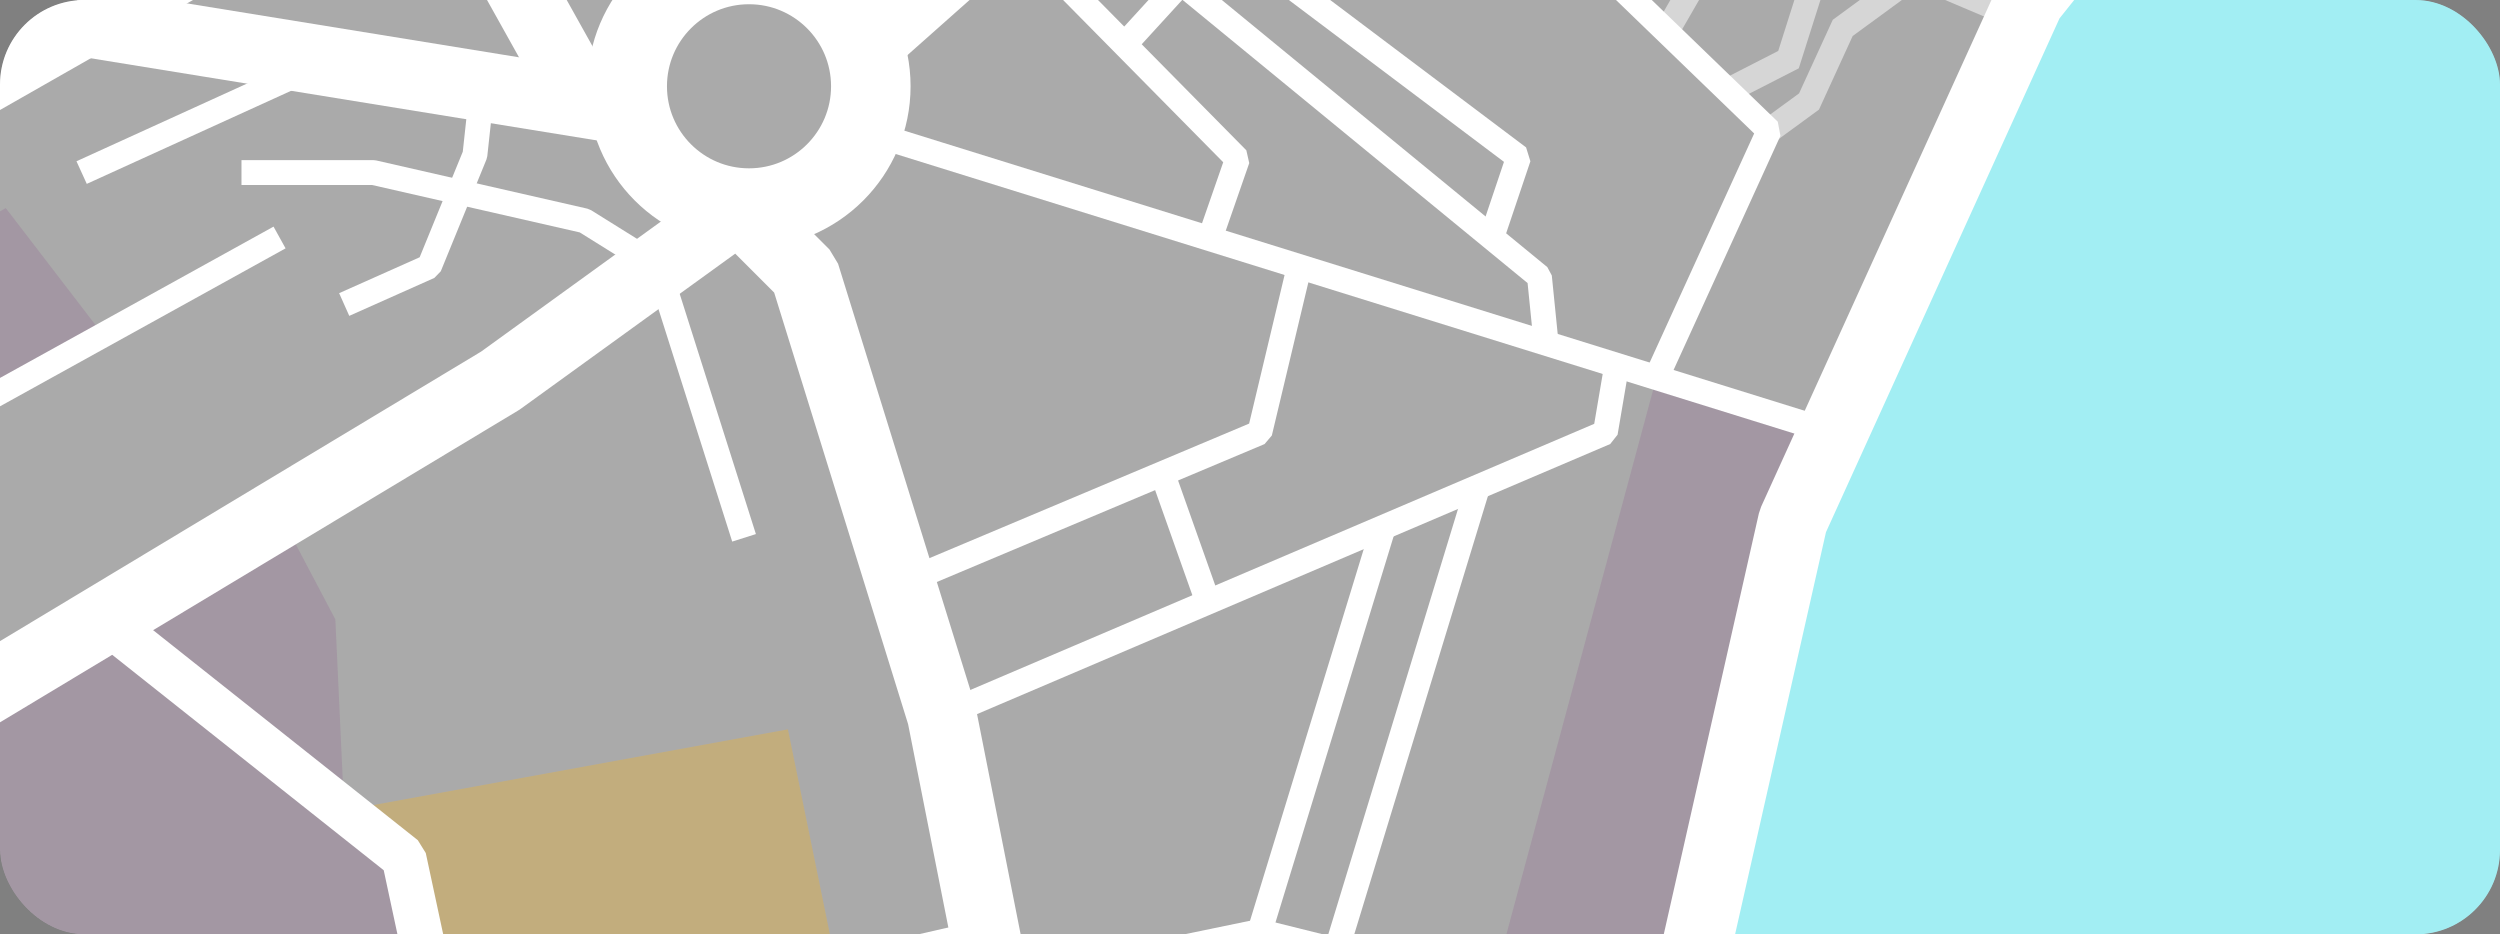 <svg xmlns="http://www.w3.org/2000/svg" xmlns:xlink="http://www.w3.org/1999/xlink" width="503" height="188" viewBox="0 0 503 188">
  <rect x="0" y="0" width="503" height="188" fill="#808080" stroke="none"/>
  <defs>
    <clipPath id="clip-path">
      <rect id="Rectangle_533" data-name="Rectangle 533" width="503" height="188" rx="17" transform="translate(457 17752)" fill="#fff" stroke="#707070" stroke-width="1"/>
    </clipPath>
    <clipPath id="clip-path-2">
      <rect id="Rectangle_532" data-name="Rectangle 532" width="622.243" height="538.922" fill="none"/>
    </clipPath>
    <clipPath id="clip-path-3">
      <rect id="Rectangle_520" data-name="Rectangle 520" width="582.447" height="538.922" fill="none"/>
    </clipPath>
    <clipPath id="clip-path-4">
      <rect id="Rectangle_519" data-name="Rectangle 519" width="510.568" height="510.568" fill="none"/>
    </clipPath>
    <clipPath id="clip-path-5">
      <rect id="Rectangle_526" data-name="Rectangle 526" width="510.568" height="510.567" fill="none"/>
    </clipPath>
    <clipPath id="clip-path-6">
      <rect id="Rectangle_521" data-name="Rectangle 521" width="40.59" height="42.019" fill="none"/>
    </clipPath>
    <clipPath id="clip-path-7">
      <rect id="Rectangle_522" data-name="Rectangle 522" width="59.226" height="66.531" fill="none"/>
    </clipPath>
    <clipPath id="clip-path-8">
      <rect id="Rectangle_523" data-name="Rectangle 523" width="68.689" height="132.275" fill="none"/>
    </clipPath>
    <clipPath id="clip-path-9">
      <rect id="Rectangle_524" data-name="Rectangle 524" width="112.626" height="158.606" fill="none"/>
    </clipPath>
    <clipPath id="clip-path-10">
      <rect id="Rectangle_525" data-name="Rectangle 525" width="110.733" height="104.285" fill="none"/>
    </clipPath>
    <clipPath id="clip-path-15">
      <rect id="Rectangle_530" data-name="Rectangle 530" width="99.021" height="65.577" fill="none"/>
    </clipPath>
  </defs>
  <g id="mapa-desktop" transform="translate(-457 -17752)" clip-path="url(#clip-path)">
    <g id="Group_819" data-name="Group 819" transform="translate(394.758 17541.09)">
      <g id="Group_818" data-name="Group 818" transform="translate(0 -66.09)" clip-path="url(#clip-path-2)">
        <g id="Group_789" data-name="Group 789">
          <g id="Group_788" data-name="Group 788" clip-path="url(#clip-path-3)">
            <g id="Group_787" data-name="Group 787" transform="translate(57.73 16.611)" opacity="0.49">
              <g id="Group_786" data-name="Group 786">
                <g id="Group_785" data-name="Group 785" clip-path="url(#clip-path-4)">
                  <rect id="Rectangle_518" data-name="Rectangle 518" width="510.568" height="510.568" transform="translate(0)" fill="#d6d6d6"/>
                </g>
              </g>
            </g>
          </g>
        </g>
        <g id="Group_806" data-name="Group 806" transform="translate(57.73 16.612)">
          <g id="Group_805" data-name="Group 805" clip-path="url(#clip-path-5)">
            <g id="Group_792" data-name="Group 792" transform="translate(-15.317 302.255)" opacity="0.14">
              <g id="Group_791" data-name="Group 791">
                <g id="Group_790" data-name="Group 790" clip-path="url(#clip-path-6)">
                  <path id="Path_4102" data-name="Path 4102" d="M41.535,324.035l20.994-11.769,19.6,25.545L52.342,354.286Z" transform="translate(-41.535 -312.267)" fill="#781e77"/>
                </g>
              </g>
            </g>
            <g id="Group_795" data-name="Group 795" transform="translate(24.508 50.481)" opacity="0.14">
              <g id="Group_794" data-name="Group 794">
                <g id="Group_793" data-name="Group 793" clip-path="url(#clip-path-7)">
                  <path id="Path_4103" data-name="Path 4103" d="M101.334,132.235l-20.8-41.221L129.793,65.7l9.968,50.074L136.7,130.192Z" transform="translate(-80.535 -65.704)" fill="#781e77"/>
                </g>
              </g>
            </g>
            <g id="Group_798" data-name="Group 798" transform="translate(304.627 336.373)" opacity="0.14">
              <g id="Group_797" data-name="Group 797">
                <g id="Group_796" data-name="Group 796" clip-path="url(#clip-path-8)">
                  <path id="Path_4104" data-name="Path 4104" d="M354.857,468.7l33.156-123.018,35.533,11.055L392.083,477.955Z" transform="translate(-354.857 -345.679)" fill="#781e77"/>
                </g>
              </g>
            </g>
            <g id="Group_801" data-name="Group 801" transform="translate(-10.211 363.704)" opacity="0.14">
              <g id="Group_800" data-name="Group 800">
                <g id="Group_799" data-name="Group 799" clip-path="url(#clip-path-9)">
                  <path id="Path_4105" data-name="Path 4105" d="M117.5,372.444l11.232,21.308,1.775,38.418,12.011,9.53,16.638,77.606L46.535,531.05,56.747,409.006Z" transform="translate(-46.535 -372.444)" fill="#781e77"/>
                </g>
              </g>
            </g>
            <g id="Group_804" data-name="Group 804" transform="translate(63.881 124.449)" opacity="0.3">
              <g id="Group_803" data-name="Group 803">
                <g id="Group_802" data-name="Group 802" clip-path="url(#clip-path-10)">
                  <path id="Path_4106" data-name="Path 4106" d="M201.718,138.141H180.813v25.146H119.094l5.8,35.717h10.736l9.7,43.421,64.1-17.1,14.781,2.3v-6.127l5.616-54.631Z" transform="translate(-119.094 -138.141)" fill="#fdb515"/>
                </g>
              </g>
            </g>
            <path id="Path_4107" data-name="Path 4107" d="M185.333,44.837,130.384,66.145,52.535,101.821" transform="translate(-56.62 -15.664)" fill="none" stroke="#d6d6d6" stroke-miterlimit="10" stroke-width="5"/>
          </g>
        </g>
        <line id="Line_300" data-name="Line 300" x1="26.277" y1="39.314" transform="translate(98.138 31.417)" fill="none" stroke="#d6d6d6" stroke-miterlimit="10" stroke-width="5"/>
        <g id="Group_808" data-name="Group 808" transform="translate(57.73 16.612)">
          <g id="Group_807" data-name="Group 807" clip-path="url(#clip-path-5)">
            <path id="Path_4108" data-name="Path 4108" d="M150.182,58.388l-7.673-12.947-6.475-29.174" transform="translate(-54.855 -16.268)" fill="none" stroke="#d6d6d6" stroke-miterlimit="10" stroke-width="5"/>
          </g>
        </g>
        <path id="Path_4109" data-name="Path 4109" d="M156.535,236.536l52.1-13.019,14.782,2.042" transform="translate(3.309 4.724)" fill="none" stroke="#d6d6d6" stroke-miterlimit="10" stroke-width="5"/>
        <line id="Line_301" data-name="Line 301" y1="16.372" x2="65.748" transform="translate(163.706 241.26)" fill="none" stroke="#d6d6d6" stroke-miterlimit="10" stroke-width="5"/>
        <line id="Line_302" data-name="Line 302" y1="16.371" x2="65.748" transform="translate(170.007 255.03)" fill="none" stroke="#d6d6d6" stroke-miterlimit="10" stroke-width="5"/>
        <line id="Line_303" data-name="Line 303" x2="12.654" y2="38.293" transform="translate(190.492 233.602)" fill="none" stroke="#d6d6d6" stroke-miterlimit="10" stroke-width="5"/>
        <g id="Group_810" data-name="Group 810" transform="translate(57.73 16.612)">
          <g id="Group_809" data-name="Group 809" clip-path="url(#clip-path-5)">
            <path id="Path_4110" data-name="Path 4110" d="M559.543,146.088l-50.717,29.177-86.535,84.863-8.062,8.185" transform="translate(-48.975 -13.524)" fill="none" stroke="#d6d6d6" stroke-miterlimit="10" stroke-width="5"/>
          </g>
        </g>
        <line id="Line_304" data-name="Line 304" x1="38.729" y2="39.774" transform="translate(384.058 230.539)" fill="none" stroke="#d6d6d6" stroke-miterlimit="10" stroke-width="5"/>
        <path id="Path_4111" data-name="Path 4111" d="M383.093,272.368l16.279-29.886,10.722,5.6,4.793-5.6,38.259-13.716-12.929,37.8L424.9,277.781l-6.781,14.806-8.025,5.865" transform="translate(8.097 4.835)" fill="none" stroke="#d6d6d6" stroke-miterlimit="10" stroke-width="5"/>
        <path id="Path_4112" data-name="Path 4112" d="M389.32,277.834l6.6-11.451,13.785-5.616,8.281,9.7-4.128,13.019-12.215,6.253" transform="translate(8.229 5.512)" fill="none" stroke="#d6d6d6" stroke-miterlimit="10" stroke-width="5"/>
        <path id="Path_4113" data-name="Path 4113" d="M403.4,263.51l-1.861-6.551,8.169-9.278" transform="translate(8.487 5.235)" fill="none" stroke="#d6d6d6" stroke-miterlimit="10" stroke-width="5"/>
        <line id="Line_305" data-name="Line 305" x1="54.791" y1="23.21" transform="translate(414.107 257.555)" fill="none" stroke="#d6d6d6" stroke-miterlimit="10" stroke-width="5"/>
        <path id="Path_4114" data-name="Path 4114" d="M181.733,138.338l-44.93-9.48L101.439,130.9l-25.9,10.928" transform="translate(1.597 2.724)" fill="none" stroke="#d6d6d6" stroke-miterlimit="10" stroke-width="5"/>
        <line id="Line_306" data-name="Line 306" x1="7.923" y1="32.583" transform="translate(113.688 133.624)" fill="none" stroke="#d6d6d6" stroke-miterlimit="10" stroke-width="5"/>
        <path id="Path_4115" data-name="Path 4115" d="M139.028,163.169l-2.555-19.4-21.259,3.109" transform="translate(2.435 3.039)" fill="none" stroke="#d6d6d6" stroke-miterlimit="10" stroke-width="5"/>
        <g id="Group_812" data-name="Group 812" transform="translate(57.73 16.612)">
          <g id="Group_811" data-name="Group 811" clip-path="url(#clip-path-5)">
            <line id="Line_307" data-name="Line 307" x1="10.971" y2="51.51" transform="translate(304.628 462.12)" fill="none" stroke="#d6d6d6" stroke-miterlimit="10" stroke-width="5"/>
          </g>
        </g>
        <path id="Path_4116" data-name="Path 4116" d="M525.164,195.213l-62.629,78.372L414.882,378.422,382.036,523.764H635.06L614.168,167.875Z" transform="translate(8.075 3.415)" fill="#a2eef3"/>
        <g id="Group_817" data-name="Group 817" transform="translate(57.73 16.612)">
          <g id="Group_816" data-name="Group 816" clip-path="url(#clip-path-5)">
            <g id="Group_815" data-name="Group 815" transform="translate(73.765 407.132)" opacity="0.3">
              <g id="Group_814" data-name="Group 814">
                <g id="Group_813" data-name="Group 813" clip-path="url(#clip-path-15)">
                  <path id="Path_4117" data-name="Path 4117" d="M227.794,462.564l-9.744-47.591-89.277,16.3,12.011,9.53,8.522,39.749Z" transform="translate(-128.773 -414.973)" fill="#fdb515"/>
                </g>
              </g>
            </g>
            <path id="Path_4118" data-name="Path 4118" d="M271.787,520.579l-21.024-106.2-27.571-88.839-13.275-13.275-47.993,34.719L46.535,416.423" transform="translate(-56.746 -10.012)" fill="none" stroke="#fff" stroke-linejoin="bevel" stroke-width="14"/>
            <circle id="Ellipse_2" data-name="Ellipse 2" cx="24.507" cy="24.507" r="24.507" transform="translate(130.706 253.241)" fill="none" stroke="#fff" stroke-miterlimit="10" stroke-width="16"/>
            <line id="Line_308" data-name="Line 308" x1="111.79" y1="18.148" transform="translate(19.402 264.473)" fill="none" stroke="#fff" stroke-linejoin="bevel" stroke-width="14"/>
            <path id="Path_4119" data-name="Path 4119" d="M46.535,294.387l94.966-54.12h19.4l4.085,27.571,13.887,24.885" transform="translate(-56.746 -11.534)" fill="none" stroke="#fff" stroke-linejoin="bevel" stroke-width="14"/>
            <path id="Path_4120" data-name="Path 4120" d="M230.885,285.362,316.3,209.537,457.22,104.36l97.008-57.184,14.3-43.909" transform="translate(-52.85 -16.543)" fill="none" stroke="#fff" stroke-linejoin="bevel" stroke-width="16"/>
            <path id="Path_4121" data-name="Path 4121" d="M179.535,16.267l5.106,41.867-3.063,63.31,46.972,47.993-5.106,55.141,8.169,60.247" transform="translate(-53.935 -16.268)" fill="none" stroke="#fff" stroke-linejoin="bevel" stroke-width="9"/>
            <path id="Path_4122" data-name="Path 4122" d="M385.3,152.652,312.691,44.617l-80.05-31.35L230.6,68.408l10.211,50.036L227.535,169.5,350.582,164.4l-24.759-40.853" transform="translate(-52.921 -16.331)" fill="none" stroke="#fff" stroke-linejoin="bevel" stroke-width="5"/>
            <path id="Path_4123" data-name="Path 4123" d="M350.529,15.767l-51.057,38.8L230.035,67.845" transform="translate(-52.868 -16.279)" fill="none" stroke="#fff" stroke-linejoin="bevel" stroke-width="5"/>
            <line id="Line_309" data-name="Line 309" y1="1.021" x2="78.926" transform="translate(168.998 206.779)" fill="none" stroke="#fff" stroke-linejoin="bevel" stroke-width="5"/>
            <path id="Path_4124" data-name="Path 4124" d="M414.572,130.858l41.669,54.027-34.719,27.571-23.486-28.592" transform="translate(-49.317 -13.846)" fill="none" stroke="#fff" stroke-linejoin="bevel" stroke-width="5"/>
            <path id="Path_4125" data-name="Path 4125" d="M426.035,221.1l76.585-58.2,13.275-6.127" transform="translate(-48.725 -13.298)" fill="none" stroke="#fff" stroke-linejoin="bevel" stroke-width="5"/>
            <path id="Path_4126" data-name="Path 4126" d="M282.035,222.175V152.738l17.359-7.148,6.127-11.233L430.757,57.516" transform="translate(-51.769 -15.396)" fill="none" stroke="#fff" stroke-linejoin="bevel" stroke-width="5"/>
            <line id="Line_310" data-name="Line 310" x2="17.359" y2="88.074" transform="translate(230.266 42.12)" fill="none" stroke="#fff" stroke-linejoin="bevel" stroke-width="5"/>
            <line id="Line_311" data-name="Line 311" x2="24.595" y2="41.356" transform="translate(319.616 -15.829)" fill="none" stroke="#fff" stroke-linejoin="bevel" stroke-width="3"/>
            <path id="Path_4127" data-name="Path 4127" d="M382.035,523.865l32.847-145.341,47.652-104.837,62.63-78.372,40.164-38.548" transform="translate(-49.655 -13.298)" fill="none" stroke="#fff" stroke-linejoin="bevel" stroke-width="14"/>
            <line id="Line_312" data-name="Line 312" x1="195.281" y1="60.751" transform="translate(178.035 286.676)" fill="none" stroke="#fff" stroke-linejoin="bevel" stroke-width="5"/>
            <path id="Path_4128" data-name="Path 4128" d="M300.13,319.565l5.573-16.034L261.359,258.6" transform="translate(-52.206 -11.146)" fill="none" stroke="#fff" stroke-linejoin="bevel" stroke-width="5"/>
            <path id="Path_4129" data-name="Path 4129" d="M52.535,100.641l57.184,101.732L126.3,251.81" transform="translate(-56.62 -14.485)" fill="none" stroke="#fff" stroke-linejoin="bevel" stroke-width="5"/>
            <line id="Line_313" data-name="Line 313" y1="32.12" x2="54.241" transform="translate(-19.401 157.81)" fill="none" stroke="#fff" stroke-linejoin="bevel" stroke-width="5"/>
            <line id="Line_314" data-name="Line 314" x2="31.443" y2="59.874" transform="translate(16.338 189.93)" fill="none" stroke="#fff" stroke-linejoin="bevel" stroke-width="5"/>
            <path id="Path_4130" data-name="Path 4130" d="M81.359,393.311l60.428,47.948,16.638,77.606" transform="translate(-56.01 -8.299)" fill="none" stroke="#fff" stroke-linejoin="bevel" stroke-width="9"/>
            <path id="Path_4131" data-name="Path 4131" d="M257.084,465.779l53.186-10.991,83.879,20.86" transform="translate(-52.296 -6.999)" fill="none" stroke="#fff" stroke-linejoin="bevel" stroke-width="5"/>
            <path id="Path_4132" data-name="Path 4132" d="M246.535,413.724l133.49-56.942,2.289-13.471" transform="translate(-52.519 -9.356)" fill="none" stroke="#fff" stroke-linejoin="bevel" stroke-width="5"/>
            <path id="Path_4133" data-name="Path 4133" d="M238.464,387.581l72.2-30.386,7.966-33.4" transform="translate(-52.69 -9.768)" fill="none" stroke="#fff" stroke-linejoin="bevel" stroke-width="5"/>
            <line id="Line_315" data-name="Line 315" x1="9.165" y1="25.862" transform="translate(238.393 355.668)" fill="none" stroke="#fff" stroke-linejoin="bevel" stroke-width="5"/>
            <path id="Path_4134" data-name="Path 4134" d="M367.615,340.828l-1.351-13.407-95.95-78.74" transform="translate(-52.017 -11.356)" fill="none" stroke="#fff" stroke-linejoin="bevel" stroke-width="5"/>
            <path id="Path_4135" data-name="Path 4135" d="M41.535,66.834,112.811,21.2l46.456-8.935" transform="translate(-56.852 -16.353)" fill="none" stroke="#fff" stroke-linejoin="bevel" stroke-width="5"/>
            <line id="Line_316" data-name="Line 316" x1="9.641" y1="15.322" transform="translate(5.677 38.797)" fill="none" stroke="#fff" stroke-linejoin="bevel" stroke-width="5"/>
            <line id="Line_317" data-name="Line 317" y1="28.592" x2="51.007" transform="translate(128.713 -3.064)" fill="none" stroke="#fff" stroke-linejoin="bevel" stroke-width="5"/>
            <path id="Path_4136" data-name="Path 4136" d="M505.484,165.557,458.512,98.162,411.54,30.767,336.419,81.534l-22.4,16.628-23.486,3.956" transform="translate(-51.589 -15.962)" fill="none" stroke="#fff" stroke-linejoin="bevel" stroke-width="5"/>
            <line id="Line_318" data-name="Line 318" x1="62.709" y2="38.067" transform="translate(373.316 -4.085)" fill="none" stroke="#fff" stroke-linejoin="bevel" stroke-width="5"/>
            <path id="Path_4137" data-name="Path 4137" d="M474.136,91.405l-19.1-36.255,68.927-42.882L540.3,27.584l9.19,19.4" transform="translate(-48.112 -16.353)" fill="none" stroke="#fff" stroke-linejoin="bevel" stroke-width="5"/>
            <line id="Line_319" data-name="Line 319" x1="20.611" y1="36.618" transform="translate(445.256 14.948)" fill="none" stroke="#fff" stroke-linejoin="bevel" stroke-width="5"/>
            <path id="Path_4138" data-name="Path 4138" d="M428.3,121.773l-12.4-24.561L398.035,75.7" transform="translate(-49.317 -15.012)" fill="none" stroke="#fff" stroke-linejoin="bevel" stroke-width="5"/>
            <line id="Line_320" data-name="Line 320" x2="31.038" y2="45.378" transform="translate(334.216 69.59)" fill="none" stroke="#fff" stroke-linejoin="bevel" stroke-width="5"/>
            <line id="Line_321" data-name="Line 321" x2="31.038" y2="45.378" transform="translate(312.309 85.093)" fill="none" stroke="#fff" stroke-linejoin="bevel" stroke-width="5"/>
            <line id="Line_322" data-name="Line 322" x1="32.309" y1="27.956" transform="translate(311.048 204.264)" fill="none" stroke="#fff" stroke-linejoin="bevel" stroke-width="5"/>
            <line id="Line_323" data-name="Line 323" x1="53.227" y1="54.595" transform="translate(308.068 159.695)" fill="none" stroke="#fff" stroke-linejoin="bevel" stroke-width="5"/>
            <line id="Line_324" data-name="Line 324" y1="24.92" x2="108.744" transform="translate(94.298 447.789)" fill="none" stroke="#fff" stroke-linejoin="bevel" stroke-width="5"/>
            <path id="Path_4139" data-name="Path 4139" d="M356.37,319.316l5.43-16.127L302.544,258.6l-19.289,21.1" transform="translate(-51.743 -11.146)" fill="none" stroke="#fff" stroke-linejoin="bevel" stroke-width="5"/>
            <line id="Line_325" data-name="Line 325" y1="9.584" x2="52.497" transform="translate(182.517 66.206)" fill="none" stroke="#fff" stroke-linejoin="bevel" stroke-width="5"/>
            <line id="Line_326" data-name="Line 326" y1="9.584" x2="52.497" transform="translate(186.964 90.971)" fill="none" stroke="#fff" stroke-linejoin="bevel" stroke-width="5"/>
            <line id="Line_327" data-name="Line 327" y1="9.584" x2="62.708" transform="translate(182.022 122.98)" fill="none" stroke="#fff" stroke-linejoin="bevel" stroke-width="5"/>
            <line id="Line_328" data-name="Line 328" y1="22.206" x2="48.745" transform="translate(20.934 272.902)" fill="none" stroke="#fff" stroke-linejoin="bevel" stroke-width="5"/>
            <line id="Line_329" data-name="Line 329" y1="39.258" x2="70.969" transform="translate(-10.211 308.17)" fill="none" stroke="#fff" stroke-linejoin="bevel" stroke-width="5"/>
            <path id="Path_4140" data-name="Path 4140" d="M108.535,305.267h26.55l42.479,9.7,14.775,9.216,17.313,54.576" transform="translate(-55.436 -10.16)" fill="none" stroke="#fff" stroke-linejoin="bevel" stroke-width="5"/>
            <path id="Path_4141" data-name="Path 4141" d="M128.773,332.172l17.116-7.633,9.19-22.491,1.473-13.6" transform="translate(-55.008 -10.515)" fill="none" stroke="#fff" stroke-linejoin="bevel" stroke-width="5"/>
            <path id="Path_4142" data-name="Path 4142" d="M145.328,242.426,135.628,199H124.891l-5.8-35.717h61.718V138.141h20.906" transform="translate(-55.213 -13.692)" fill="none" stroke="#fff" stroke-linejoin="bevel" stroke-width="5"/>
            <path id="Path_4143" data-name="Path 4143" d="M388.262,349.682l22.678-49.7-67.906-65.6L399.2,183.327l36.547-27.06" transform="translate(-50.48 -13.309)" fill="none" stroke="#fff" stroke-linejoin="bevel" stroke-width="5"/>
            <line id="Line_330" data-name="Line 330" y1="81.316" x2="24.881" transform="translate(257.974 366.474)" fill="none" stroke="#fff" stroke-linejoin="bevel" stroke-width="5"/>
            <line id="Line_331" data-name="Line 331" y1="39.252" x2="65.353" transform="translate(436.025 83.727)" fill="none" stroke="#fff" stroke-linejoin="bevel" stroke-width="5"/>
            <line id="Line_332" data-name="Line 332" x1="20.382" y1="38.318" transform="translate(473.359 100.555)" fill="none" stroke="#fff" stroke-linejoin="bevel" stroke-width="5"/>
            <line id="Line_333" data-name="Line 333" x2="41.995" y2="76.202" transform="translate(480.487 44.023)" fill="none" stroke="#fff" stroke-linejoin="bevel" stroke-width="5"/>
            <line id="Line_334" data-name="Line 334" y1="93.238" x2="28.435" transform="translate(273.385 358.384)" fill="none" stroke="#fff" stroke-linejoin="bevel" stroke-width="5"/>
            <line id="Line_335" data-name="Line 335" x1="28.081" y1="27.06" transform="translate(264.475 194.015)" fill="none" stroke="#fff" stroke-linejoin="bevel" stroke-width="5"/>
          </g>
        </g>
      </g>
    </g>
  </g>
</svg>
